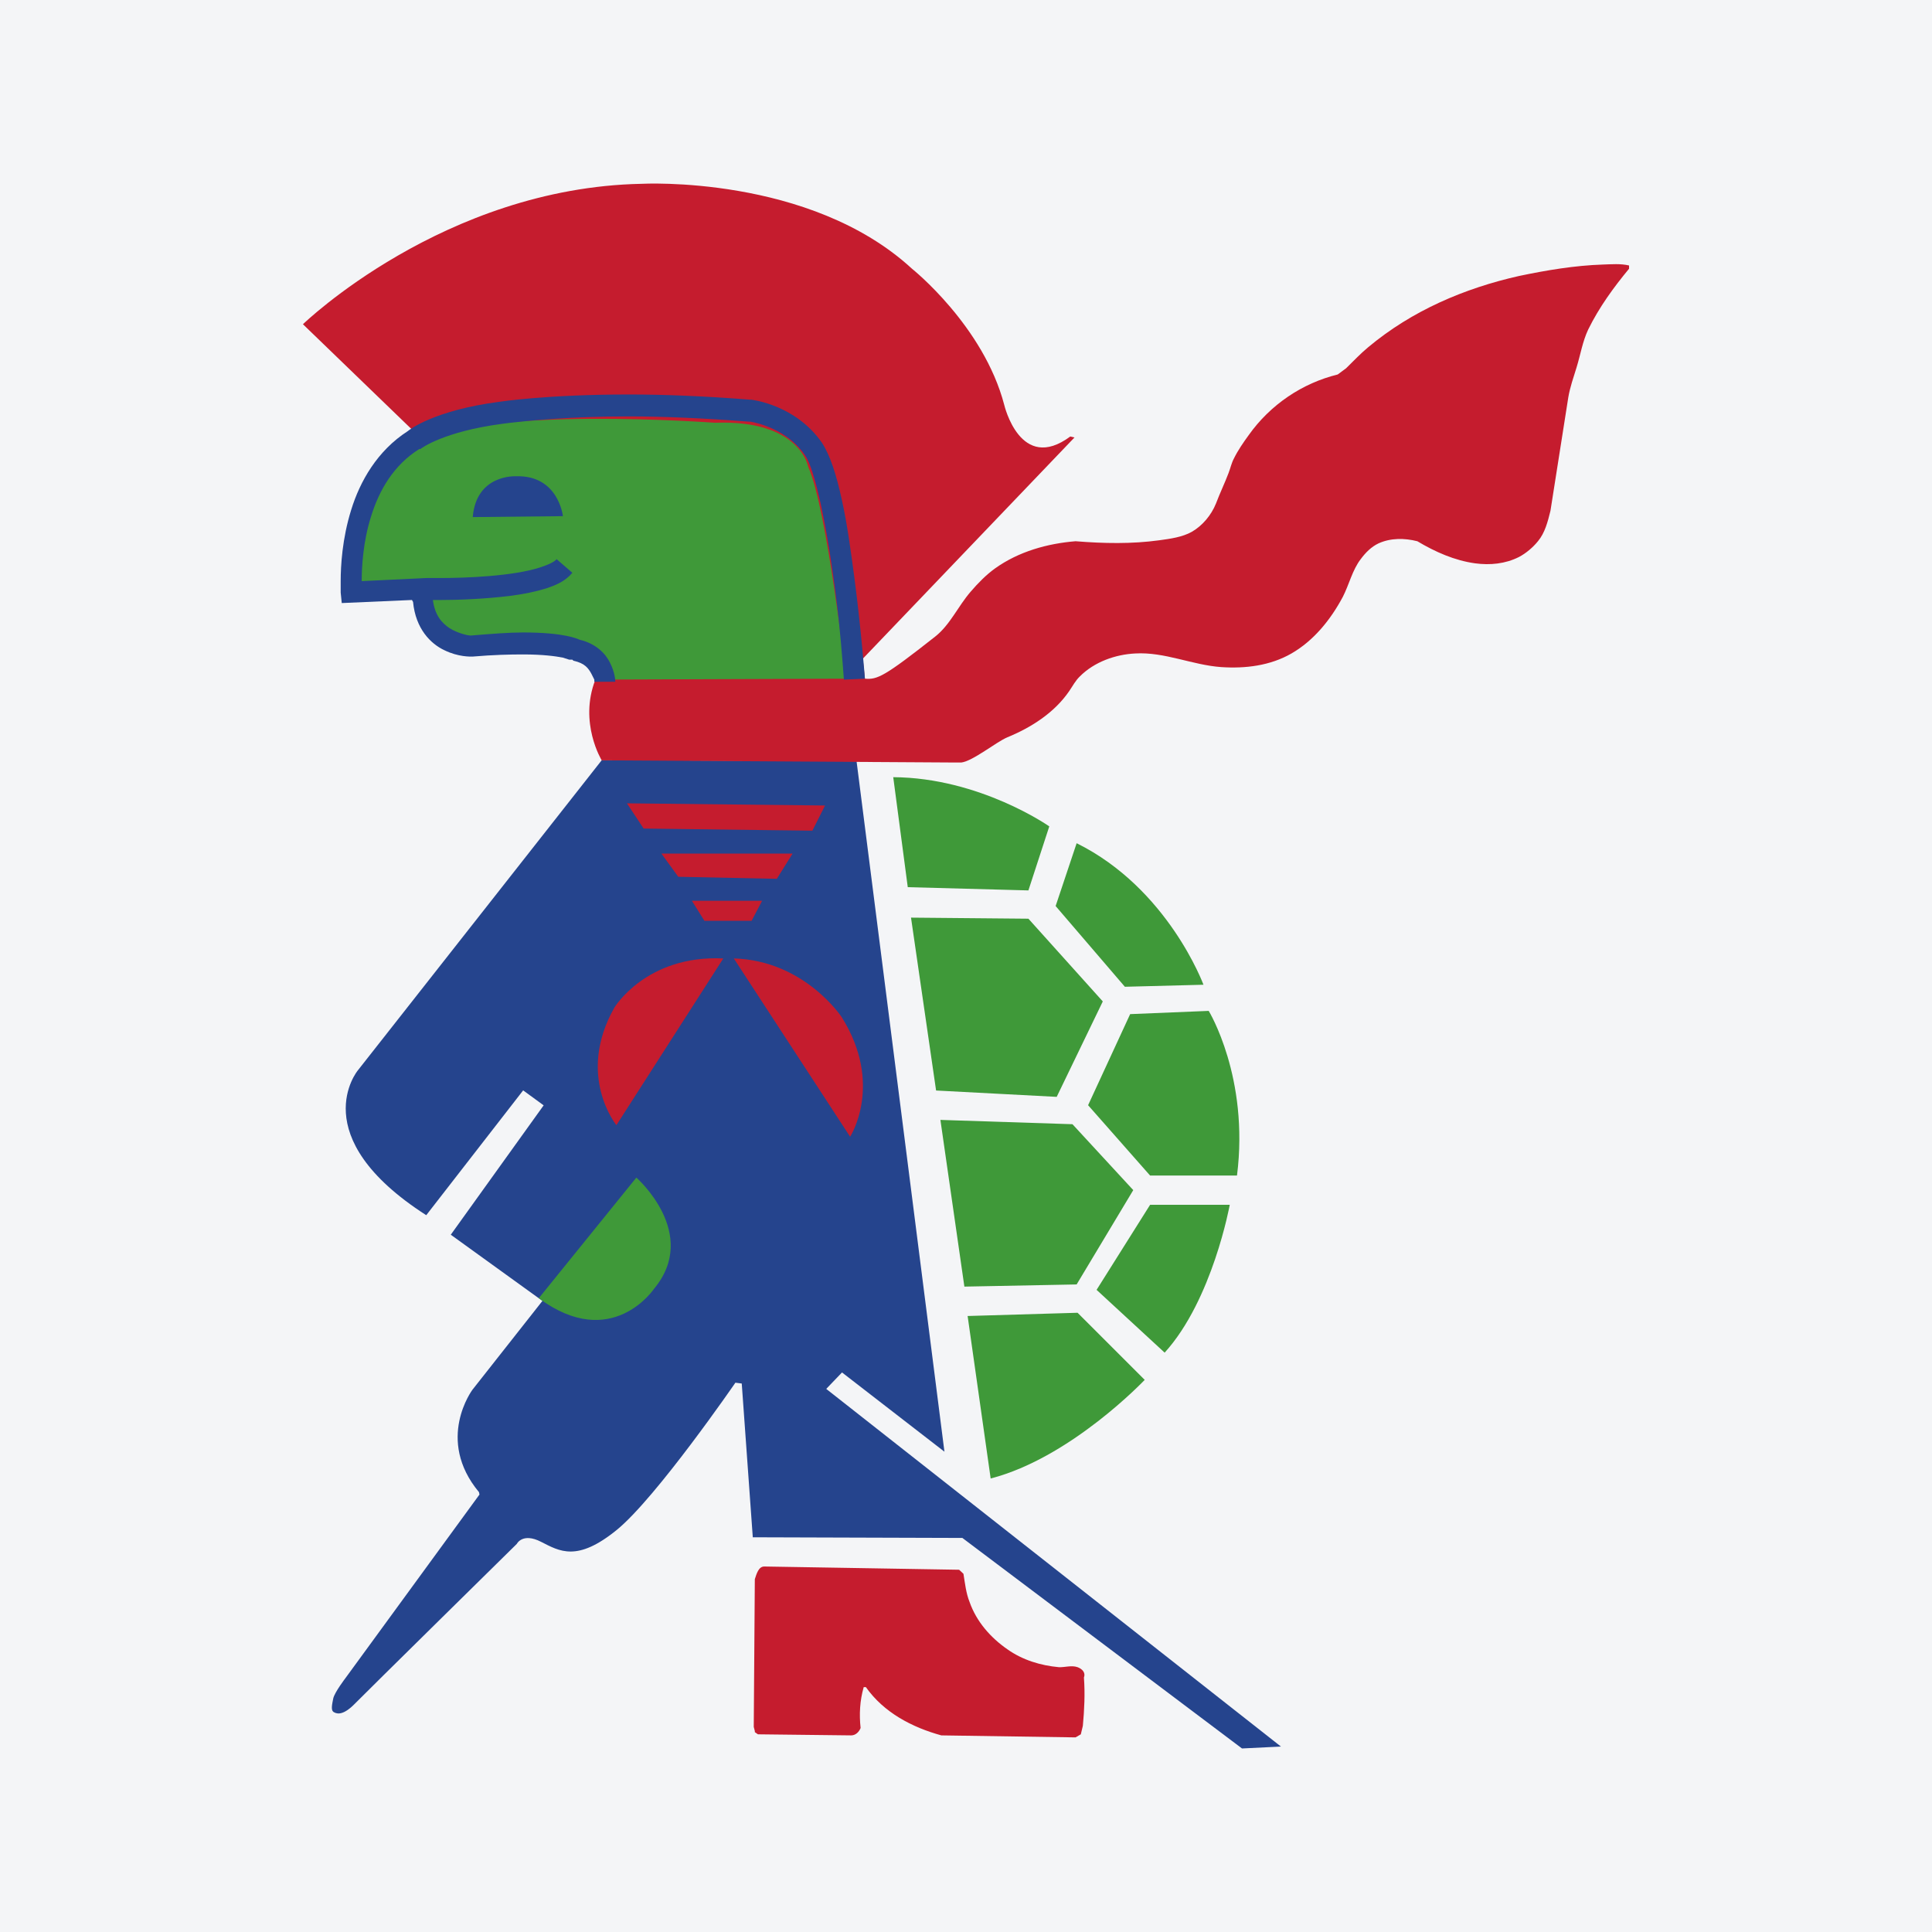 <?xml version="1.0" encoding="UTF-8"?>
<svg xmlns="http://www.w3.org/2000/svg" xmlns:xlink="http://www.w3.org/1999/xlink" width="56pt" height="56pt" viewBox="0 0 56 56" version="1.1">
<g id="surface1">
<rect x="0" y="0" width="56" height="56" style="fill:rgb(95.668%,95.779%,96.777%);fill-opacity:1;stroke:none;"/>
<path style=" stroke:none;fill-rule:nonzero;fill:rgb(14.841%,26.866%,55.344%);fill-opacity:1;" d="M 17.445 22.031 L 10.371 31.027 C 10.371 31.027 8.789 32.934 12.355 35.223 L 15.164 31.605 L 15.758 32.039 L 13.066 35.789 L 15.723 37.707 L 13.695 40.281 C 13.695 40.281 12.613 41.723 13.883 43.25 L 13.898 43.32 L 10.016 48.637 C 10.016 48.637 9.699 49.051 9.66 49.227 C 9.625 49.402 9.59 49.559 9.66 49.617 C 9.738 49.668 9.906 49.75 10.242 49.426 C 10.57 49.09 14.98 44.75 14.98 44.75 C 14.98 44.75 15.145 44.414 15.684 44.691 C 16.223 44.965 16.727 45.281 17.879 44.344 C 19.027 43.406 21.316 40.078 21.316 40.078 L 21.5 40.102 L 21.82 44.559 L 27.895 44.578 L 36 50.68 L 37.129 50.625 L 23.949 40.258 L 24.406 39.781 L 27.375 42.078 L 24.828 22.066 L 17.445 22.031 "/>
<path style=" stroke:none;fill-rule:nonzero;fill:rgb(24.724%,59.891%,22.456%);fill-opacity:1;" d="M 31.234 38.051 L 28.047 38.145 L 28.715 42.855 C 31.043 42.254 33.18 39.996 33.18 39.996 Z M 33.336 34.922 L 31.785 37.387 L 33.758 39.207 C 35.145 37.68 35.645 34.922 35.645 34.922 Z M 18.445 34.133 L 15.617 37.629 C 17.734 39.195 18.961 37.352 18.961 37.352 C 20.289 35.75 18.445 34.133 18.445 34.133 Z M 27.258 32.461 L 27.953 37.293 L 31.207 37.23 L 32.848 34.496 L 31.086 32.586 Z M 35.035 29.301 L 32.758 29.395 L 31.539 32.035 L 33.336 34.074 L 35.855 34.074 C 36.215 31.227 35.035 29.301 35.035 29.301 Z M 26.406 26.598 L 27.133 31.609 L 30.629 31.793 L 31.965 29.027 L 29.809 26.629 Z M 31.207 24.441 L 30.598 26.262 L 32.605 28.602 L 34.883 28.543 C 34.883 28.543 33.859 25.754 31.207 24.441 Z M 25.891 22.527 L 26.312 25.715 L 29.809 25.809 L 30.414 23.953 C 30.414 23.953 28.406 22.543 25.891 22.527 Z M 18.719 11.77 C 16.055 11.738 14.492 11.98 14.492 11.98 C 12.656 12.223 12 12.742 12 12.742 C 9.949 14.02 10.18 17.148 10.18 17.148 L 12.215 17.086 L 12.246 17.422 C 12.383 18.742 13.672 18.727 13.672 18.727 C 16.059 18.512 16.68 18.848 16.68 18.848 C 17.527 19.016 17.531 19.762 17.531 19.762 L 24.766 19.699 C 24.766 19.699 24.387 14.207 23.578 13.016 C 22.914 12.047 21.727 11.891 21.727 11.891 C 20.613 11.801 19.605 11.781 18.719 11.77 "/>
<path style=" stroke:none;fill-rule:nonzero;fill:rgb(77.087%,10.951%,18.315%);fill-opacity:1;" d="M 22.152 45.406 C 21.988 45.406 21.93 45.617 21.879 45.773 L 21.848 50.055 L 21.879 50.176 L 21.879 50.207 L 21.969 50.27 L 24.672 50.301 C 24.801 50.301 24.902 50.199 24.945 50.086 C 24.902 49.691 24.922 49.297 25.035 48.902 L 25.098 48.902 C 25.621 49.645 26.445 50.07 27.285 50.301 L 31.176 50.359 L 31.328 50.27 L 31.387 50.023 C 31.43 49.57 31.453 49.082 31.418 48.625 C 31.473 48.484 31.371 48.375 31.234 48.324 C 31.059 48.262 30.863 48.332 30.691 48.324 C 30.168 48.277 29.637 48.117 29.199 47.805 C 28.719 47.473 28.305 47.008 28.105 46.438 C 28 46.176 27.973 45.902 27.926 45.617 L 27.801 45.5 Z M 21.27 27.781 L 24.641 32.949 C 24.641 32.949 25.621 31.434 24.398 29.484 C 24.398 29.484 23.32 27.84 21.27 27.781 Z M 20.965 27.781 C 18.723 27.676 17.805 29.211 17.805 29.211 C 16.695 31.18 17.867 32.613 17.867 32.613 Z M 20.055 26.109 L 20.418 26.691 L 21.785 26.691 L 22.09 26.109 Z M 19.172 24.742 L 19.66 25.414 L 22.516 25.473 L 22.973 24.742 Z M 18.172 23.285 L 18.656 24.016 L 23.547 24.078 L 23.914 23.348 Z M 18.594 5.328 C 12.863 5.441 8.781 9.398 8.781 9.398 L 12.336 12.832 C 13.941 11.758 20.723 12.254 20.723 12.254 C 23.195 12.16 23.426 13.531 23.426 13.531 C 23.977 14.75 24.523 19.672 24.523 19.672 L 17.258 19.699 C 16.77 20.945 17.441 22.039 17.441 22.039 L 27.711 22.102 L 27.863 22.102 C 28.199 22.062 28.879 21.504 29.199 21.371 C 29.883 21.09 30.559 20.664 30.992 20.031 C 31.094 19.883 31.168 19.734 31.297 19.609 C 31.719 19.184 32.332 18.969 32.906 18.941 C 33.754 18.891 34.559 19.277 35.398 19.336 C 36.094 19.383 36.816 19.297 37.434 18.941 C 38.07 18.574 38.559 17.98 38.922 17.301 C 39.105 16.945 39.199 16.52 39.441 16.207 C 39.582 16.016 39.75 15.848 39.957 15.75 C 40.309 15.59 40.711 15.594 41.082 15.688 C 41.605 16 42.164 16.246 42.754 16.328 C 43.191 16.387 43.633 16.344 44.027 16.145 C 44.23 16.039 44.434 15.867 44.578 15.688 C 44.781 15.445 44.863 15.121 44.941 14.805 L 45.457 11.523 C 45.508 11.219 45.609 10.938 45.699 10.645 C 45.812 10.277 45.871 9.898 46.035 9.551 C 46.352 8.906 46.77 8.332 47.219 7.789 L 47.219 7.695 C 46.973 7.637 46.715 7.66 46.461 7.668 C 45.645 7.695 44.828 7.832 44.027 8 C 42.453 8.355 40.93 9 39.656 10.066 C 39.434 10.25 39.223 10.473 39.016 10.676 L 38.773 10.855 C 37.754 11.105 36.824 11.723 36.191 12.617 C 36.035 12.832 35.883 13.051 35.766 13.289 C 35.695 13.422 35.668 13.562 35.609 13.715 C 35.5 14.004 35.359 14.293 35.246 14.594 C 35.109 14.934 34.852 15.238 34.547 15.414 C 34.27 15.57 33.918 15.617 33.605 15.66 C 32.801 15.77 31.996 15.754 31.176 15.688 C 30.363 15.754 29.527 15.984 28.836 16.48 C 28.582 16.664 28.352 16.898 28.137 17.148 C 27.77 17.57 27.539 18.113 27.105 18.453 C 25.633 19.613 25.43 19.703 25.07 19.672 L 25.008 19.094 L 31.145 12.68 L 31.023 12.652 C 29.574 13.727 29.109 11.738 29.109 11.738 C 28.508 9.441 26.434 7.789 26.434 7.789 C 23.469 5.059 18.594 5.328 18.594 5.328 "/>
<path style=" stroke:none;fill-rule:nonzero;fill:rgb(14.841%,26.866%,55.344%);fill-opacity:1;" d="M 14.949 13.805 C 14.949 13.805 13.805 13.742 13.703 14.988 L 16.316 14.961 C 16.316 14.961 16.188 13.762 14.949 13.805 Z M 18.23 11.434 C 15.848 11.434 14.477 11.645 14.461 11.648 C 12.578 11.895 11.859 12.461 11.82 12.496 C 10.934 13.066 10.434 13.953 10.18 14.777 C 9.918 15.613 9.875 16.406 9.875 16.844 C 9.875 17.051 9.875 17.172 9.875 17.176 L 9.906 17.48 L 11.941 17.391 L 11.973 17.449 C 12.047 18.223 12.48 18.66 12.883 18.848 C 13.289 19.047 13.648 19.031 13.672 19.031 L 13.703 19.031 C 14.301 18.98 14.777 18.969 15.16 18.969 C 15.73 18.969 16.105 19.02 16.316 19.062 L 16.5 19.121 L 16.59 19.121 L 16.621 19.152 C 16.961 19.223 17.059 19.383 17.137 19.52 L 17.227 19.699 L 17.227 19.762 L 17.836 19.762 C 17.836 19.73 17.824 19.492 17.684 19.215 C 17.555 18.945 17.27 18.652 16.801 18.543 C 16.738 18.516 16.359 18.332 15.16 18.332 C 14.754 18.332 14.254 18.371 13.641 18.422 C 13.543 18.418 13.266 18.352 13.035 18.211 C 12.812 18.062 12.609 17.848 12.547 17.391 C 12.625 17.391 12.645 17.391 12.793 17.391 C 13.27 17.391 14.055 17.363 14.797 17.27 C 15.168 17.223 15.52 17.152 15.832 17.055 C 16.137 16.953 16.398 16.836 16.59 16.602 L 16.133 16.207 C 16.09 16.273 15.906 16.367 15.648 16.449 C 14.867 16.703 13.48 16.754 12.793 16.754 C 12.523 16.754 12.367 16.754 12.367 16.754 L 10.484 16.844 C 10.484 16.453 10.52 15.703 10.758 14.961 C 10.988 14.215 11.41 13.48 12.152 13.016 L 12.184 13.016 C 12.223 12.984 12.871 12.508 14.555 12.285 L 14.797 12.254 C 15.285 12.199 16.473 12.07 18.23 12.07 C 19.223 12.07 20.406 12.121 21.727 12.223 L 21.754 12.223 C 21.953 12.254 22.844 12.461 23.336 13.199 C 23.488 13.41 23.648 13.961 23.793 14.625 C 24.012 15.621 24.195 16.914 24.309 17.938 C 24.414 18.957 24.457 19.699 24.461 19.699 L 25.07 19.672 C 25.07 19.664 24.965 18.277 24.766 16.754 C 24.664 15.984 24.555 15.172 24.398 14.473 C 24.246 13.777 24.07 13.211 23.824 12.832 C 23.055 11.73 21.816 11.594 21.785 11.586 L 21.754 11.586 C 20.422 11.48 19.234 11.434 18.23 11.434 "/>
</g>
</svg>
